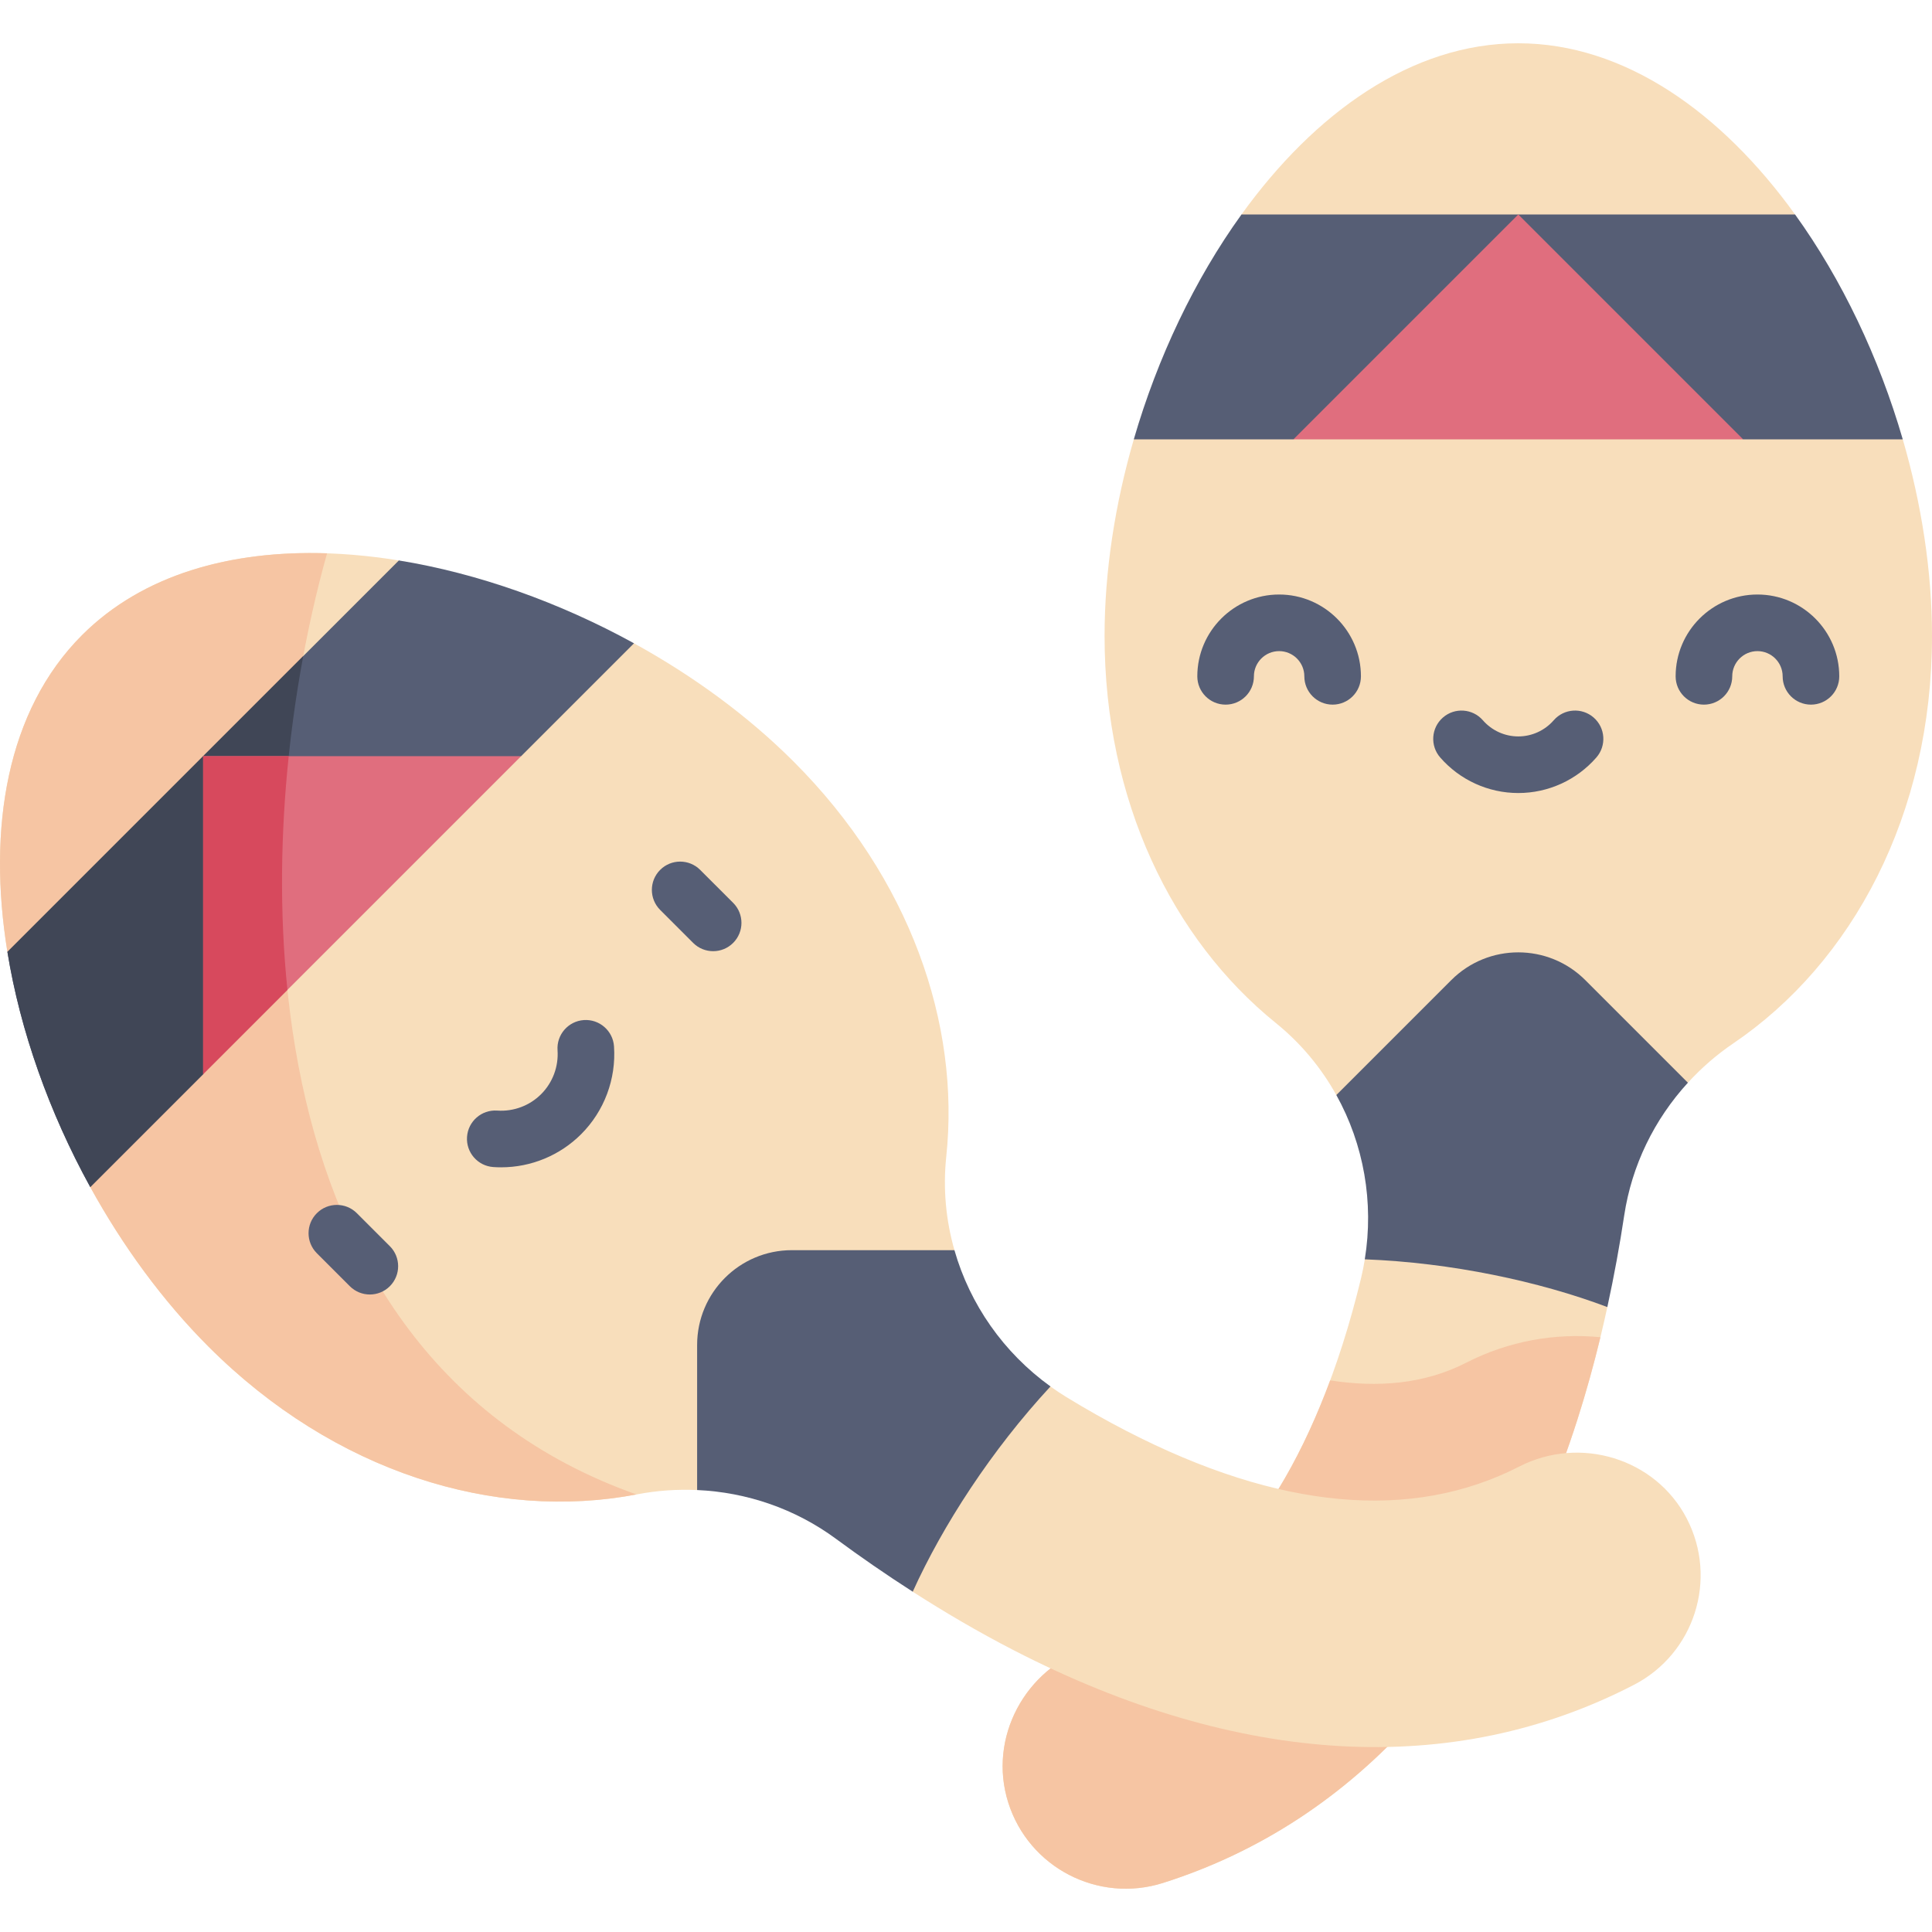 <svg id="Capa_1" enable-background="new 0 0 512 512" height="512" viewBox="0 0 512 512" width="512" xmlns="http://www.w3.org/2000/svg"><g><path d="m267.197 477.71c-5.432-17.164 4.472-35.587 21.608-41.106 30.561-9.844 53.093-36.846 66.975-80.263 1.877-5.87 3.502-11.766 4.909-17.592.404-1.672.737-3.35 1.01-5.032 11.983-12 14.643-33.54-7.554-43.519-4.003-7.2-9.368-13.7-15.994-19.057-27.522-22.253-45.428-58.986-45.428-102.619 0-17.09 2.75-34.883 7.746-52.09 24.422-19.644 27.717-37.986 28.541-59.591 19.428-26.964 45.145-45.372 73.352-45.372s53.924 18.408 73.352 45.372c-10.993 16.279 5.519 47.613 28.541 59.591 4.996 17.207 7.746 34.999 7.746 52.09 0 47.345-21.082 86.566-52.656 107.98-4.446 3.015-8.468 6.53-12.034 10.428-27.116 5.556-33.552 37.884-21.348 59.455-2.126 9.753-4.726 19.785-7.945 29.855-20.465 64.01-58.43 106.457-109.79 122.754-17.193 5.452-35.576-4.048-41.031-21.284z" fill="#f8debb"/><path d="m388.559 361.13c-11.188 5.737-23.594 6.625-36.051 4.682-14.038 37.884-35.432 61.686-63.703 70.792-17.136 5.519-27.04 23.943-21.608 41.106 5.455 17.236 23.838 26.736 41.029 21.284 51.36-16.297 89.325-58.745 109.79-122.754 2.346-7.337 4.362-14.656 6.111-21.863-11.925-1.162-24.278.965-35.568 6.753z" fill="#f6c5a3"/><path d="m475.713 56.841h-146.704c-12.412 17.226-22.256 37.943-28.541 59.591h42.301l59.592-22.638 59.591 22.638h42.301c-6.284-21.648-16.128-42.365-28.54-59.591z" fill="#565e75"/><path d="m342.77 116.432 59.591-59.591 59.592 59.591z" fill="#e06e7e"/><path d="m425.962 346.385c-18.045-6.806-41.341-11.777-64.28-12.651 2.461-15.11-.279-30.479-7.538-43.536l30.457-30.457c9.812-9.812 25.714-9.805 35.526.007l27.183 27.182c-8.906 9.733-14.881 21.922-16.881 35.189-1.169 7.762-2.646 15.913-4.467 24.266z" fill="#565e75"/><path d="m447.007 402.418c-8.296-15.977-28.326-22.001-44.345-13.788-28.57 14.649-63.597 11.488-104.113-9.396-5.478-2.824-10.796-5.844-15.911-8.969-1.467-.897-2.89-1.848-4.272-2.844-16.958-.012-34.07-13.362-25.431-36.114-2.261-7.922-3.063-16.311-2.166-24.785 3.726-35.196-9.587-73.832-40.44-104.685-12.085-12.085-26.611-22.721-42.311-31.356-31.159 3.379-46.459-7.261-62.319-21.956-32.805-5.329-64.005-.161-83.951 19.785-19.945 19.947-25.113 51.147-19.784 83.952 19.285 3.738 29.765 37.57 21.956 62.319 8.635 15.7 19.271 30.225 31.356 42.31 33.478 33.478 76.119 46.304 113.587 39.12 5.276-1.012 10.605-1.37 15.883-1.136 23.102-15.245 50.513 3.064 57.136 26.945 8.399 5.393 17.332 10.649 26.729 15.492 59.733 30.791 116.593 33.961 164.434 9.167 16.011-8.3 22.292-28.016 13.962-44.061z" fill="#f8debb"/><path d="m86.674 146.631c-25.573-.844-48.887 5.642-64.925 21.68-19.946 19.946-25.114 51.146-19.785 83.951 19.285 3.738 29.765 37.57 21.956 62.319 8.635 15.7 19.271 30.225 31.356 42.31 33.42 33.42 75.971 46.257 113.391 39.154-104.952-37.183-104.129-170.455-81.993-249.414z" fill="#f6c5a3"/><path d="m138.107 200.394 29.912-29.912c-19.752-10.863-41.362-18.552-62.319-21.956l-103.736 103.736c3.404 20.957 11.093 42.567 21.956 62.319l29.912-29.912 29.147-55.128z" fill="#565e75"/><path d="m53.832 284.669 21.118-39.942c-.921-24.436 1.309-48.822 5.414-70.866l-78.4 78.4c3.404 20.957 11.093 42.567 21.956 62.319z" fill="#404656"/><path d="m138.107 200.394h-84.275v84.275z" fill="#e06e7e"/><g fill="#565e75"><path d="m241.882 421.821c7.947-17.572 20.905-37.56 36.507-54.398-12.424-8.945-21.355-21.75-25.454-36.115-15.043 0-30.615 0-43.073 0-13.876 0-25.116 11.249-25.116 25.126v38.442c13.18.585 26.024 4.979 36.819 12.946 6.315 4.661 13.123 9.38 20.317 13.999z"/><g><path d="m98.012 343.056c-1.919 0-3.839-.732-5.304-2.197l-8.741-8.741c-2.929-2.929-2.929-7.678 0-10.607 2.93-2.929 7.678-2.929 10.607 0l8.741 8.741c2.929 2.929 2.929 7.678 0 10.607-1.464 1.465-3.384 2.197-5.303 2.197z"/><path d="m188.994 252.074c-1.919 0-3.839-.732-5.303-2.196l-8.742-8.741c-2.93-2.929-2.93-7.678-.001-10.607 2.93-2.929 7.679-2.929 10.606-.001l8.742 8.741c2.93 2.929 2.93 7.678.001 10.607-1.464 1.465-3.384 2.197-5.303 2.197z"/><path d="m132.8 309.352c-.688 0-1.375-.023-2.064-.071-4.133-.284-7.253-3.864-6.969-7.997.284-4.132 3.863-7.249 7.996-6.968 4.338.298 8.577-1.288 11.64-4.35 3.063-3.063 4.649-7.306 4.352-11.641-.283-4.132 2.837-7.712 6.969-7.996 4.128-.283 7.713 2.836 7.996 6.969.594 8.661-2.58 17.144-8.709 23.274-5.643 5.641-13.279 8.78-21.211 8.78z"/></g><g><path d="m353.162 186.734c-4.143 0-7.5-3.358-7.5-7.5 0-3.684-2.997-6.681-6.681-6.681s-6.681 2.997-6.681 6.681c0 4.142-3.357 7.5-7.5 7.5s-7.5-3.358-7.5-7.5c0-11.955 9.726-21.681 21.681-21.681s21.681 9.726 21.681 21.681c0 4.142-3.357 7.5-7.5 7.5z"/><path d="m479.922 186.734c-4.143 0-7.5-3.358-7.5-7.5 0-3.684-2.997-6.681-6.681-6.681s-6.681 2.997-6.681 6.681c0 4.142-3.357 7.5-7.5 7.5s-7.5-3.358-7.5-7.5c0-11.955 9.726-21.681 21.681-21.681s21.681 9.726 21.681 21.681c0 4.142-3.357 7.5-7.5 7.5z"/><path d="m402.361 210.161c-7.933 0-15.477-3.435-20.696-9.426-2.722-3.123-2.396-7.86.727-10.582 3.122-2.72 7.859-2.396 10.582.727 2.37 2.72 5.792 4.28 9.388 4.28s7.018-1.56 9.388-4.28c2.721-3.124 7.457-3.448 10.582-.727 3.122 2.721 3.448 7.459.727 10.582-5.221 5.991-12.765 9.426-20.698 9.426z"/></g></g><path d="m76.512 200.394c-8.923 0-22.681 0-22.681 0v84.275l22.342-22.342c-2.142-20.755-1.764-41.872.339-61.933z" fill="#d7495d"/></g></svg>
